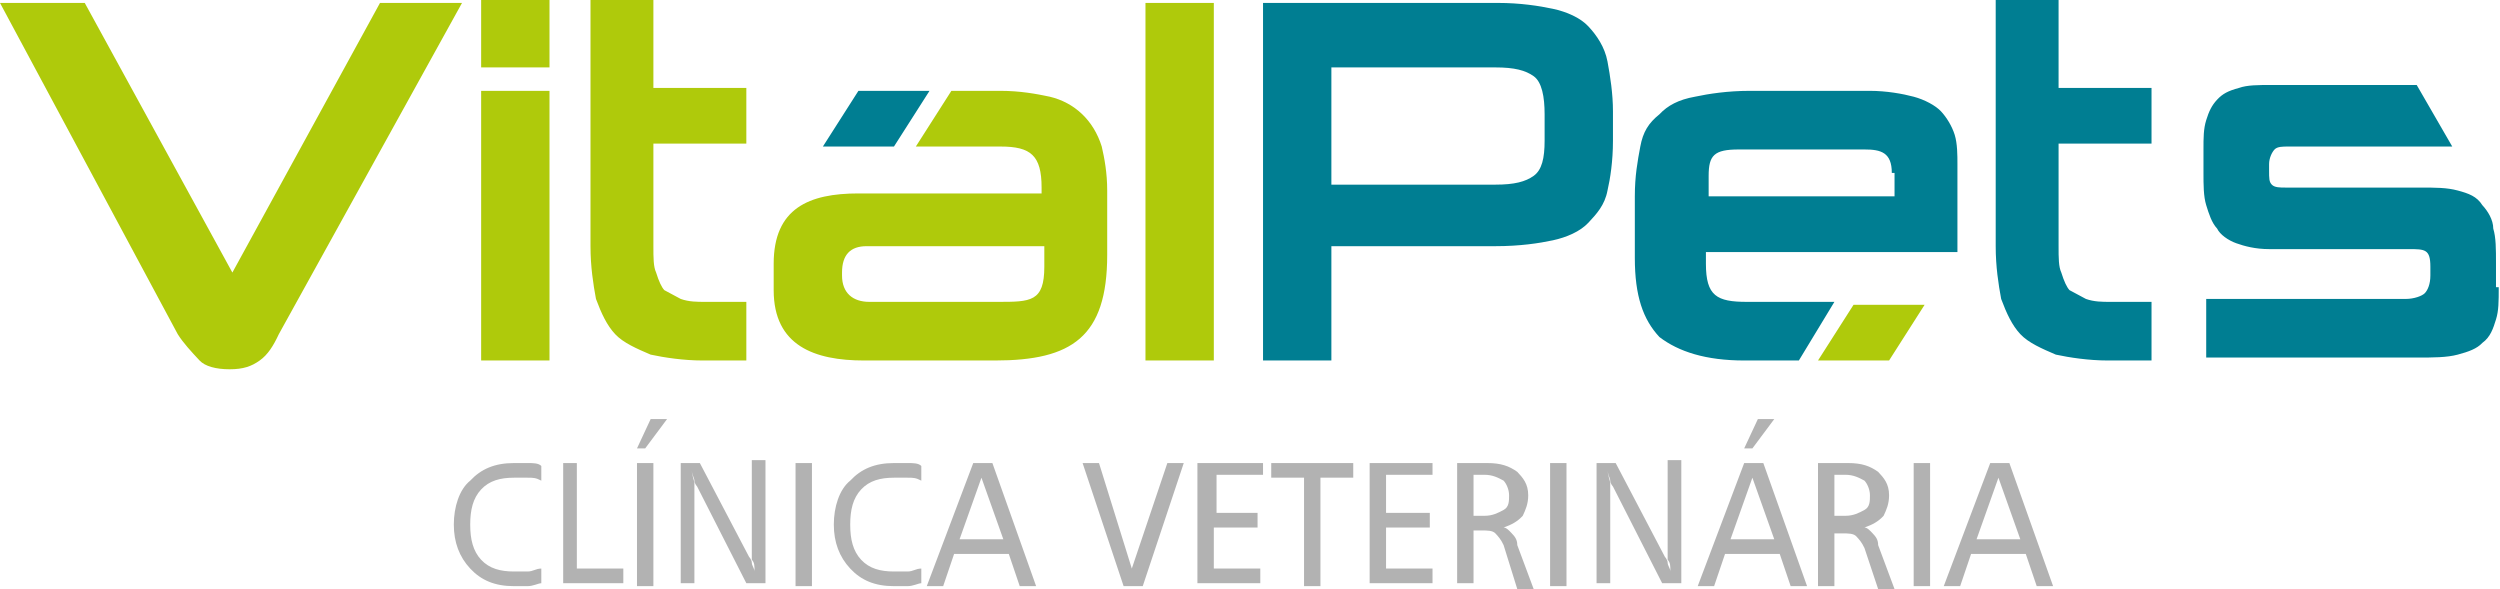 <svg width="174" height="41" viewBox="0 0 174 41" fill="none" xmlns="http://www.w3.org/2000/svg">
<path d="M59.746 6.323H64.694L62.22 10.199H57.273L59.746 6.323ZM173.911 19.99C173.911 21.01 173.911 21.622 173.721 22.234C173.531 22.846 173.34 23.458 172.77 23.866C172.389 24.274 171.818 24.478 171.057 24.682C170.296 24.886 169.345 24.886 168.203 24.886H153.552V20.806H167.442C168.013 20.806 168.583 20.602 168.774 20.398C168.964 20.194 169.154 19.786 169.154 19.174V18.562C169.154 17.338 168.774 17.338 167.632 17.338H157.928C156.977 17.338 156.216 17.134 155.645 16.93C155.074 16.726 154.503 16.318 154.313 15.91C153.932 15.502 153.742 14.89 153.552 14.279C153.362 13.667 153.362 12.851 153.362 12.035V10.403C153.362 9.587 153.362 8.975 153.552 8.363C153.742 7.751 153.932 7.343 154.313 6.935C154.693 6.527 155.074 6.323 155.835 6.119C156.406 5.915 157.167 5.915 158.118 5.915H168.203L170.677 10.199H159.26C158.879 10.199 158.499 10.199 158.309 10.403C158.118 10.607 157.928 11.015 157.928 11.423V11.831C157.928 12.443 157.928 12.647 158.118 12.851C158.309 13.055 158.689 13.055 159.07 13.055H168.393C169.535 13.055 170.296 13.055 171.057 13.259C171.818 13.463 172.389 13.667 172.77 14.279C173.15 14.687 173.531 15.299 173.531 15.91C173.721 16.522 173.721 17.338 173.721 18.358V19.99H173.911ZM131.67 12.035C131.67 10.607 130.909 10.403 129.767 10.403H121.015C119.302 10.403 118.922 10.811 118.922 12.239V13.667H131.86V12.035H131.67ZM118.732 17.542V18.358C118.732 20.602 119.493 21.01 121.586 21.01H127.674L125.201 25.09H121.395C118.732 25.09 116.829 24.478 115.497 23.458C114.355 22.234 113.784 20.602 113.784 17.95V13.667C113.784 12.239 113.975 11.219 114.165 10.199C114.355 9.179 114.736 8.567 115.497 7.955C116.068 7.343 116.829 6.935 117.97 6.731C118.922 6.527 120.254 6.323 121.776 6.323H130.148C131.29 6.323 132.431 6.527 133.192 6.731C133.953 6.935 134.715 7.343 135.095 7.751C135.476 8.159 135.856 8.771 136.047 9.383C136.237 9.995 136.237 10.811 136.237 11.423V17.542H118.732ZM107.505 7.955C107.505 6.731 107.315 5.711 106.744 5.303C106.173 4.896 105.412 4.692 104.08 4.692H92.664V12.851H104.08C105.412 12.851 106.173 12.647 106.744 12.239C107.315 11.831 107.505 11.015 107.505 9.791V7.955ZM92.664 17.134V25.09H87.907V0.204H104.271C105.793 0.204 107.125 0.408 108.076 0.612C109.028 0.816 109.979 1.224 110.55 1.836C111.121 2.448 111.691 3.264 111.882 4.284C112.072 5.303 112.262 6.527 112.262 7.751V9.791C112.262 11.219 112.072 12.443 111.882 13.259C111.691 14.279 111.121 14.89 110.55 15.502C109.979 16.114 109.028 16.522 108.076 16.726C107.125 16.93 105.793 17.134 104.08 17.134H92.664ZM138.901 0.204V17.134C138.901 18.562 139.091 19.786 139.281 20.806C139.662 21.826 140.042 22.642 140.613 23.254C141.184 23.866 142.135 24.274 143.087 24.682C144.038 24.886 145.37 25.09 146.702 25.09H149.746V21.01H146.892C146.321 21.01 145.751 21.01 145.18 20.806C144.799 20.602 144.419 20.398 144.038 20.194C143.848 19.99 143.658 19.582 143.467 18.97C143.277 18.562 143.277 17.95 143.277 17.134V9.995H149.746V6.119H143.277V0H138.901V0.204Z" fill="#007E92"/>
<path d="M129.006 21.214H133.953L131.48 25.09H126.533L129.006 21.214ZM79.725 25.09V0.204H84.482V25.09H79.725ZM72.495 17.134H60.317C59.175 17.134 58.605 17.746 58.605 18.97V19.174C58.605 20.398 59.366 21.01 60.507 21.01H69.45C71.734 21.01 72.685 21.01 72.685 18.562V17.134H72.495ZM60.127 25.09C56.702 25.09 53.848 24.07 53.848 20.194V18.358C53.848 14.483 56.321 13.463 59.746 13.463H72.495V13.055C72.495 10.811 71.734 10.199 69.641 10.199H63.742L66.216 6.323H69.641C70.972 6.323 72.114 6.527 73.066 6.731C74.778 7.139 76.11 8.363 76.681 10.199C76.871 11.015 77.061 12.035 77.061 13.259V17.746C77.061 23.458 74.588 25.09 69.26 25.09H60.127ZM41.099 0.204V17.134C41.099 18.562 41.29 19.786 41.48 20.806C41.86 21.826 42.241 22.642 42.812 23.254C43.383 23.866 44.334 24.274 45.285 24.682C46.237 24.886 47.569 25.09 48.901 25.09H51.945V21.01H49.091C48.52 21.01 47.949 21.01 47.378 20.806C46.998 20.602 46.617 20.398 46.237 20.194C46.047 19.99 45.856 19.582 45.666 18.97C45.476 18.562 45.476 17.95 45.476 17.134V9.995H51.945V6.119H45.476V0H41.099V0.204ZM33.488 25.09V6.323H38.245V25.09H33.488ZM19.408 23.254C19.027 24.07 18.647 24.682 18.076 25.09C17.505 25.497 16.934 25.701 15.983 25.701C15.032 25.701 14.271 25.497 13.89 25.09C13.319 24.478 12.748 23.866 12.368 23.254L0 0.204H5.899L16.173 18.97L26.448 0.204H32.156L19.408 23.254ZM33.488 4.692V0H38.245V4.692H33.488Z" fill="#AFCA0B"/>
<path d="M138.52 32.229H139.852L142.896 40.796H141.755L140.994 38.552H137.188L136.427 40.796H135.285L138.52 32.229ZM139.091 33.248L137.569 37.532H140.613L139.091 33.248ZM133.192 32.229H134.334V40.796H133.192V32.229ZM126.533 32.229H128.626C129.577 32.229 130.148 32.433 130.719 32.841C131.099 33.248 131.48 33.657 131.48 34.472C131.48 35.084 131.29 35.492 131.099 35.9C130.719 36.308 130.338 36.512 129.767 36.716C129.958 36.716 130.148 36.92 130.338 37.124C130.529 37.328 130.719 37.532 130.719 37.94L131.86 41H130.719L129.767 38.144C129.577 37.736 129.387 37.532 129.197 37.328C129.006 37.124 128.626 37.124 128.245 37.124H127.674V40.796H126.533V32.229ZM127.674 33.045V35.9H128.436C129.006 35.9 129.387 35.696 129.767 35.492C130.148 35.288 130.148 34.88 130.148 34.472C130.148 34.065 129.958 33.657 129.767 33.453C129.387 33.248 129.006 33.045 128.436 33.045H127.674ZM122.347 29.169H123.488L121.966 31.209H121.395L122.347 29.169ZM121.395 32.229H122.727L125.772 40.796H124.63L123.869 38.552H120.063L119.302 40.796H118.161L121.395 32.229ZM121.966 33.248L120.444 37.532H123.488L121.966 33.248ZM111.121 32.229H112.452L115.877 38.756C115.877 38.756 116.068 38.96 116.068 39.164C116.068 39.368 116.258 39.572 116.258 39.776C116.258 39.368 116.258 39.164 116.068 38.96C116.068 38.756 116.068 38.552 116.068 38.348V32.025H117.019V40.592H115.687L112.262 33.861C112.262 33.861 112.072 33.657 112.072 33.453C112.072 33.248 111.882 33.045 111.882 32.637C111.882 33.045 112.072 33.453 112.072 33.657C112.072 33.861 112.072 34.065 112.072 34.268V40.592H111.121V32.229ZM107.886 32.229H109.028V40.796H107.886V32.229ZM101.417 32.229H103.51C104.461 32.229 105.032 32.433 105.603 32.841C105.983 33.248 106.364 33.657 106.364 34.472C106.364 35.084 106.173 35.492 105.983 35.9C105.603 36.308 105.222 36.512 104.651 36.716C104.841 36.716 105.032 36.92 105.222 37.124C105.412 37.328 105.603 37.532 105.603 37.94L106.744 41H105.603L104.651 37.94C104.461 37.532 104.271 37.328 104.08 37.124C103.89 36.92 103.51 36.92 103.129 36.92H102.558V40.592H101.417V32.229ZM102.558 33.045V35.9H103.319C103.89 35.9 104.271 35.696 104.651 35.492C105.032 35.288 105.032 34.88 105.032 34.472C105.032 34.065 104.841 33.657 104.651 33.453C104.271 33.248 103.89 33.045 103.319 33.045H102.558ZM95.328 32.229H99.704V33.045H96.469V35.696H99.514V36.716H96.469V39.572H99.704V40.592H95.328V32.229ZM88.668 32.229H94.186V33.248H91.903V40.796H90.761V33.248H88.478V32.229H88.668ZM83.531 32.229H87.907V33.045H84.672V35.696H87.526V36.716H84.482V39.572H87.717V40.592H83.34V32.229H83.531ZM75.349 32.229H76.49L78.774 39.572L81.247 32.229H82.389L79.535 40.796H78.203L75.349 32.229ZM67.738 32.229H69.07L72.114 40.796H70.973L70.212 38.552H66.406L65.645 40.796H64.503L67.738 32.229ZM68.309 33.248L66.787 37.532H69.831L68.309 33.248ZM64.123 32.433V33.453C63.742 33.248 63.552 33.248 63.171 33.248C62.791 33.248 62.6 33.248 62.22 33.248C61.269 33.248 60.508 33.453 59.937 34.065C59.366 34.676 59.175 35.492 59.175 36.512C59.175 37.532 59.366 38.348 59.937 38.96C60.508 39.572 61.269 39.776 62.22 39.776C62.6 39.776 62.791 39.776 63.171 39.776C63.552 39.776 63.742 39.572 64.123 39.572V40.592C63.932 40.592 63.552 40.796 63.171 40.796C62.791 40.796 62.6 40.796 62.22 40.796C60.888 40.796 59.937 40.388 59.175 39.572C58.414 38.756 58.034 37.736 58.034 36.512C58.034 35.288 58.414 34.065 59.175 33.453C59.937 32.637 60.888 32.229 62.22 32.229C62.6 32.229 62.981 32.229 63.171 32.229C63.552 32.229 63.932 32.229 64.123 32.433ZM55.37 32.229H56.512V40.796H55.37V32.229ZM47.379 32.229H48.71L52.135 38.756C52.135 38.756 52.326 38.96 52.326 39.164C52.326 39.368 52.516 39.572 52.516 39.776C52.516 39.368 52.516 39.164 52.326 38.96C52.326 38.756 52.326 38.552 52.326 38.348V32.025H53.277V40.592H51.945L48.52 33.861C48.52 33.861 48.33 33.657 48.33 33.453C48.33 33.248 48.14 33.045 48.14 32.637C48.14 33.045 48.33 33.453 48.33 33.657C48.33 33.861 48.33 34.065 48.33 34.268V40.592H47.379V32.229ZM45.285 29.169H46.427L44.905 31.209H44.334L45.285 29.169ZM44.334 32.229H45.476V40.796H44.334V32.229ZM39.006 32.229H40.148V39.572H43.383V40.592H39.197V32.229H39.006ZM37.675 32.433V33.453C37.294 33.248 37.104 33.248 36.723 33.248C36.343 33.248 36.152 33.248 35.772 33.248C34.82 33.248 34.059 33.453 33.488 34.065C32.918 34.676 32.727 35.492 32.727 36.512C32.727 37.532 32.918 38.348 33.488 38.96C34.059 39.572 34.82 39.776 35.772 39.776C36.152 39.776 36.343 39.776 36.723 39.776C37.104 39.776 37.294 39.572 37.675 39.572V40.592C37.484 40.592 37.104 40.796 36.723 40.796C36.343 40.796 36.152 40.796 35.772 40.796C34.44 40.796 33.488 40.388 32.727 39.572C31.966 38.756 31.586 37.736 31.586 36.512C31.586 35.288 31.966 34.065 32.727 33.453C33.488 32.637 34.44 32.229 35.772 32.229C36.152 32.229 36.533 32.229 36.723 32.229C37.104 32.229 37.484 32.229 37.675 32.433Z" fill="#B2B2B2"/>
</svg>
